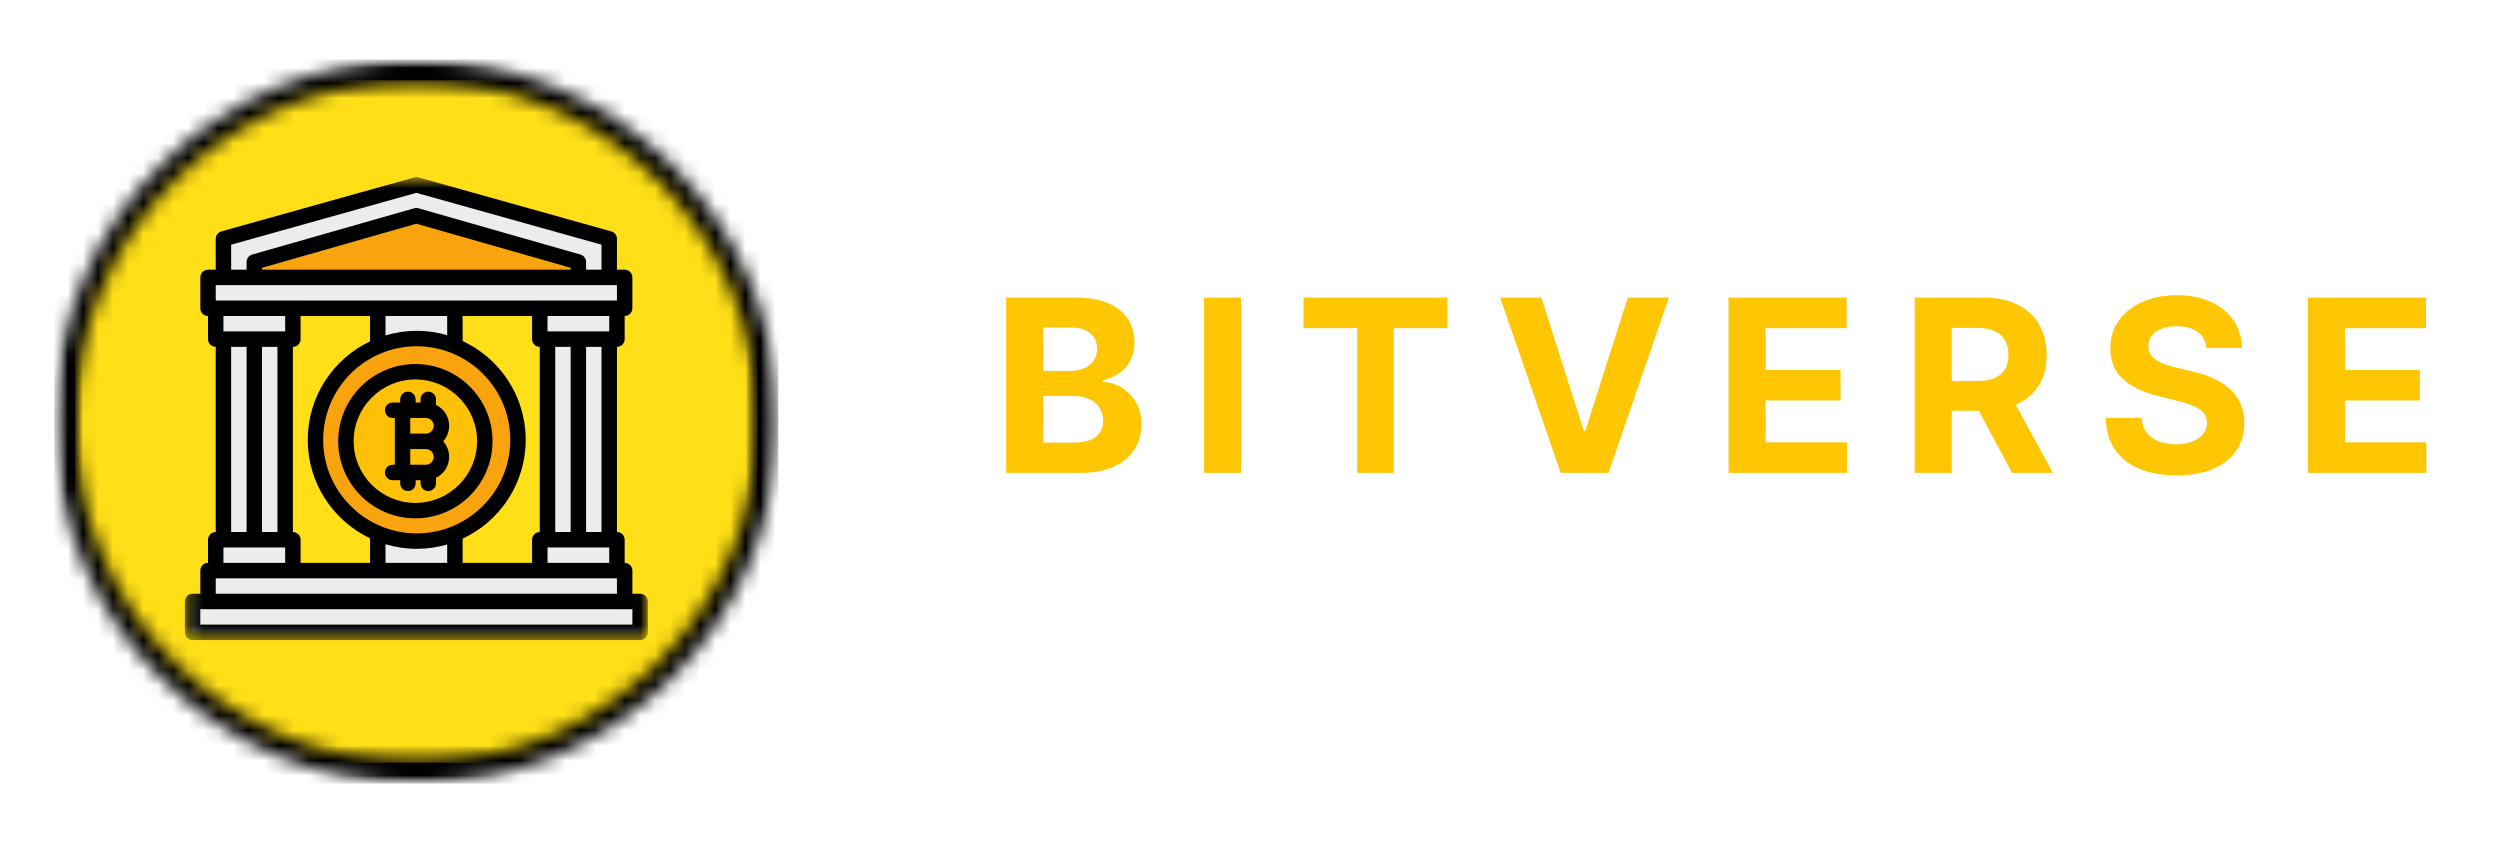<svg width="166" height="56" viewBox="0 0 166 56" fill="none" xmlns="http://www.w3.org/2000/svg">
<mask id="mask0_198_710" style="mask-type:luminance" maskUnits="userSpaceOnUse" x="3" y="3" width="49" height="50">
<path d="M3.603 3.946H51.687V52.03H3.603V3.946Z" fill="white"/>
</mask>
<g mask="url(#mask0_198_710)">
<mask id="mask1_198_710" style="mask-type:luminance" maskUnits="userSpaceOnUse" x="3" y="3" width="49" height="50">
<path d="M27.645 3.946C14.367 3.946 3.603 14.71 3.603 27.988C3.603 41.266 14.367 52.03 27.645 52.03C40.923 52.03 51.687 41.266 51.687 27.988C51.687 14.71 40.923 3.946 27.645 3.946Z" fill="white"/>
</mask>
<g mask="url(#mask1_198_710)">
<path d="M3.603 3.946H51.687V52.03H3.603V3.946Z" fill="black"/>
</g>
</g>
<mask id="mask2_198_710" style="mask-type:luminance" maskUnits="userSpaceOnUse" x="4" y="5" width="47" height="46">
<path d="M4.988 5.33H50.303V50.645H4.988V5.33Z" fill="white"/>
</mask>
<g mask="url(#mask2_198_710)">
<mask id="mask3_198_710" style="mask-type:luminance" maskUnits="userSpaceOnUse" x="4" y="5" width="47" height="46">
<path d="M27.645 5.33C15.132 5.33 4.988 15.474 4.988 27.988C4.988 40.501 15.132 50.645 27.645 50.645C40.159 50.645 50.303 40.501 50.303 27.988C50.303 15.474 40.159 5.33 27.645 5.33Z" fill="white"/>
</mask>
<g mask="url(#mask3_198_710)">
<path d="M4.988 5.33H50.303V50.645H4.988V5.33Z" fill="#FFDF17"/>
</g>
</g>
<path d="M25.084 20.47H30.207V37.889H25.084V20.47Z" fill="#EBECEC"/>
<path d="M34.433 29.308C34.433 29.416 34.431 29.525 34.425 29.634C34.42 29.743 34.412 29.852 34.401 29.96C34.39 30.069 34.377 30.177 34.361 30.285C34.345 30.392 34.327 30.5 34.305 30.607C34.284 30.714 34.26 30.82 34.234 30.926C34.207 31.032 34.178 31.137 34.146 31.241C34.115 31.345 34.081 31.449 34.044 31.551C34.007 31.654 33.968 31.755 33.926 31.856C33.885 31.957 33.84 32.056 33.794 32.155C33.747 32.254 33.698 32.351 33.647 32.447C33.595 32.543 33.542 32.638 33.486 32.731C33.43 32.825 33.371 32.917 33.311 33.008C33.25 33.098 33.188 33.187 33.123 33.275C33.058 33.362 32.991 33.448 32.921 33.533C32.852 33.617 32.781 33.699 32.708 33.78C32.635 33.861 32.56 33.94 32.483 34.017C32.405 34.094 32.327 34.169 32.246 34.242C32.165 34.316 32.082 34.387 31.998 34.456C31.914 34.525 31.828 34.592 31.741 34.657C31.653 34.722 31.564 34.785 31.473 34.845C31.383 34.906 31.291 34.964 31.197 35.02C31.104 35.076 31.009 35.13 30.913 35.181C30.817 35.233 30.719 35.282 30.621 35.328C30.522 35.375 30.422 35.419 30.322 35.461C30.221 35.502 30.119 35.541 30.017 35.578C29.914 35.615 29.811 35.649 29.706 35.681C29.602 35.712 29.497 35.742 29.391 35.768C29.286 35.794 29.179 35.818 29.072 35.84C28.965 35.861 28.858 35.88 28.75 35.896C28.642 35.912 28.534 35.925 28.426 35.936C28.317 35.946 28.209 35.954 28.1 35.96C27.991 35.965 27.882 35.968 27.773 35.968C27.664 35.968 27.555 35.965 27.446 35.96C27.337 35.954 27.229 35.946 27.12 35.936C27.012 35.925 26.904 35.912 26.796 35.896C26.688 35.88 26.581 35.861 26.474 35.84C26.367 35.818 26.26 35.794 26.155 35.768C26.049 35.742 25.944 35.712 25.84 35.681C25.735 35.649 25.632 35.615 25.529 35.578C25.427 35.541 25.325 35.502 25.224 35.461C25.124 35.419 25.024 35.375 24.925 35.328C24.827 35.282 24.73 35.233 24.633 35.181C24.537 35.13 24.442 35.076 24.349 35.02C24.256 34.964 24.163 34.906 24.073 34.845C23.982 34.785 23.893 34.722 23.805 34.657C23.718 34.592 23.632 34.525 23.548 34.456C23.463 34.387 23.381 34.316 23.3 34.242C23.22 34.169 23.141 34.094 23.064 34.017C22.986 33.94 22.911 33.861 22.838 33.78C22.765 33.699 22.694 33.617 22.625 33.533C22.555 33.448 22.488 33.362 22.424 33.275C22.359 33.187 22.296 33.098 22.235 33.008C22.175 32.917 22.116 32.825 22.06 32.731C22.004 32.638 21.951 32.543 21.899 32.447C21.848 32.351 21.799 32.254 21.752 32.155C21.706 32.056 21.662 31.957 21.62 31.856C21.578 31.755 21.539 31.654 21.502 31.551C21.465 31.449 21.431 31.345 21.4 31.241C21.368 31.137 21.339 31.032 21.312 30.926C21.286 30.82 21.262 30.714 21.241 30.607C21.22 30.5 21.201 30.392 21.185 30.285C21.169 30.177 21.156 30.069 21.145 29.96C21.134 29.852 21.126 29.743 21.121 29.634C21.116 29.525 21.113 29.416 21.113 29.308C21.113 29.198 21.116 29.09 21.121 28.981C21.126 28.872 21.134 28.763 21.145 28.655C21.156 28.546 21.169 28.438 21.185 28.33C21.201 28.222 21.22 28.115 21.241 28.008C21.262 27.901 21.286 27.795 21.312 27.689C21.339 27.584 21.368 27.478 21.4 27.374C21.431 27.27 21.465 27.166 21.502 27.064C21.539 26.961 21.578 26.859 21.62 26.759C21.662 26.658 21.706 26.558 21.752 26.46C21.799 26.361 21.848 26.264 21.899 26.168C21.951 26.072 22.004 25.977 22.06 25.883C22.116 25.79 22.175 25.698 22.235 25.607C22.296 25.517 22.359 25.427 22.424 25.34C22.488 25.252 22.555 25.166 22.625 25.082C22.694 24.998 22.765 24.916 22.838 24.835C22.911 24.754 22.986 24.675 23.064 24.598C23.141 24.521 23.22 24.446 23.3 24.372C23.381 24.299 23.463 24.228 23.548 24.159C23.632 24.09 23.718 24.023 23.805 23.958C23.893 23.893 23.982 23.83 24.073 23.77C24.163 23.709 24.256 23.651 24.349 23.595C24.442 23.539 24.537 23.485 24.633 23.434C24.73 23.382 24.827 23.333 24.925 23.287C25.024 23.24 25.124 23.196 25.224 23.154C25.325 23.113 25.427 23.073 25.529 23.037C25.632 23 25.735 22.966 25.84 22.934C25.944 22.902 26.049 22.873 26.155 22.847C26.26 22.82 26.367 22.796 26.474 22.775C26.581 22.754 26.688 22.735 26.796 22.719C26.904 22.703 27.012 22.69 27.12 22.679C27.229 22.669 27.337 22.661 27.446 22.655C27.555 22.65 27.664 22.647 27.773 22.647C27.882 22.647 27.991 22.65 28.1 22.655C28.209 22.661 28.317 22.669 28.426 22.679C28.534 22.69 28.642 22.703 28.75 22.719C28.858 22.735 28.965 22.754 29.072 22.775C29.179 22.796 29.286 22.82 29.391 22.847C29.497 22.873 29.602 22.902 29.706 22.934C29.811 22.966 29.914 23 30.017 23.037C30.119 23.073 30.221 23.113 30.322 23.154C30.422 23.196 30.522 23.24 30.621 23.287C30.719 23.333 30.817 23.382 30.913 23.434C31.009 23.485 31.104 23.539 31.197 23.595C31.291 23.651 31.383 23.709 31.473 23.77C31.564 23.83 31.653 23.893 31.741 23.958C31.828 24.023 31.914 24.09 31.998 24.159C32.082 24.228 32.165 24.299 32.246 24.372C32.327 24.446 32.405 24.521 32.483 24.598C32.56 24.675 32.635 24.754 32.708 24.835C32.781 24.916 32.852 24.998 32.921 25.082C32.991 25.166 33.058 25.252 33.123 25.34C33.188 25.427 33.25 25.517 33.311 25.607C33.371 25.698 33.43 25.79 33.486 25.883C33.542 25.977 33.595 26.072 33.647 26.168C33.698 26.264 33.747 26.361 33.794 26.46C33.84 26.558 33.885 26.658 33.926 26.759C33.968 26.859 34.007 26.961 34.044 27.064C34.081 27.166 34.115 27.27 34.146 27.374C34.178 27.478 34.207 27.584 34.234 27.689C34.26 27.795 34.284 27.901 34.305 28.008C34.327 28.115 34.345 28.222 34.361 28.33C34.377 28.438 34.39 28.546 34.401 28.655C34.412 28.763 34.42 28.872 34.425 28.981C34.431 29.09 34.433 29.198 34.433 29.308Z" fill="#F9A40E"/>
<path d="M32.384 29.308C32.384 29.383 32.382 29.458 32.378 29.534C32.375 29.609 32.369 29.684 32.362 29.759C32.354 29.834 32.345 29.909 32.334 29.984C32.323 30.059 32.31 30.133 32.295 30.207C32.281 30.281 32.264 30.355 32.246 30.428C32.227 30.501 32.207 30.574 32.185 30.646C32.163 30.718 32.14 30.79 32.114 30.861C32.089 30.932 32.062 31.002 32.033 31.072C32.004 31.142 31.974 31.211 31.941 31.279C31.909 31.347 31.875 31.415 31.84 31.481C31.804 31.547 31.767 31.613 31.728 31.678C31.689 31.743 31.649 31.806 31.607 31.869C31.565 31.932 31.521 31.994 31.477 32.054C31.432 32.115 31.385 32.174 31.337 32.233C31.289 32.291 31.24 32.348 31.189 32.404C31.139 32.46 31.087 32.514 31.033 32.568C30.98 32.621 30.925 32.673 30.869 32.724C30.814 32.775 30.756 32.824 30.698 32.872C30.64 32.92 30.58 32.966 30.52 33.011C30.459 33.056 30.398 33.099 30.335 33.141C30.272 33.183 30.208 33.224 30.143 33.262C30.079 33.301 30.013 33.338 29.947 33.374C29.88 33.41 29.813 33.443 29.744 33.476C29.676 33.508 29.607 33.538 29.538 33.567C29.468 33.596 29.397 33.623 29.326 33.649C29.255 33.674 29.184 33.698 29.111 33.72C29.039 33.742 28.966 33.762 28.893 33.78C28.82 33.798 28.747 33.815 28.672 33.83C28.599 33.844 28.524 33.857 28.45 33.868C28.375 33.88 28.3 33.889 28.225 33.896C28.15 33.904 28.075 33.909 27.999 33.913C27.924 33.916 27.849 33.918 27.773 33.918C27.698 33.918 27.622 33.916 27.547 33.913C27.471 33.909 27.396 33.904 27.321 33.896C27.246 33.889 27.171 33.88 27.096 33.868C27.022 33.857 26.947 33.844 26.873 33.83C26.799 33.815 26.726 33.798 26.653 33.78C26.579 33.762 26.507 33.742 26.435 33.72C26.362 33.698 26.291 33.674 26.22 33.649C26.149 33.623 26.078 33.596 26.009 33.567C25.939 33.538 25.87 33.508 25.802 33.476C25.733 33.443 25.666 33.41 25.599 33.374C25.533 33.338 25.467 33.301 25.403 33.262C25.338 33.224 25.274 33.183 25.211 33.141C25.149 33.099 25.087 33.056 25.026 33.011C24.966 32.966 24.906 32.92 24.848 32.872C24.79 32.824 24.732 32.775 24.677 32.724C24.621 32.673 24.566 32.621 24.513 32.568C24.459 32.514 24.407 32.46 24.357 32.404C24.306 32.348 24.257 32.291 24.209 32.233C24.161 32.174 24.114 32.115 24.07 32.054C24.024 31.994 23.981 31.932 23.939 31.869C23.897 31.806 23.857 31.743 23.818 31.678C23.779 31.613 23.742 31.547 23.707 31.481C23.671 31.415 23.637 31.347 23.605 31.279C23.573 31.211 23.542 31.142 23.513 31.072C23.484 31.002 23.457 30.932 23.432 30.861C23.406 30.79 23.383 30.718 23.361 30.646C23.339 30.574 23.319 30.501 23.3 30.428C23.282 30.355 23.265 30.281 23.251 30.207C23.236 30.133 23.223 30.059 23.212 29.984C23.201 29.909 23.192 29.834 23.184 29.759C23.177 29.684 23.171 29.609 23.168 29.534C23.164 29.458 23.162 29.383 23.162 29.308C23.162 29.232 23.164 29.157 23.168 29.081C23.171 29.006 23.177 28.931 23.184 28.856C23.192 28.78 23.201 28.706 23.212 28.631C23.223 28.556 23.236 28.482 23.251 28.408C23.265 28.334 23.282 28.26 23.3 28.187C23.319 28.114 23.339 28.041 23.361 27.969C23.383 27.897 23.406 27.825 23.432 27.754C23.457 27.683 23.484 27.613 23.513 27.543C23.542 27.473 23.573 27.404 23.605 27.336C23.637 27.268 23.671 27.201 23.707 27.134C23.742 27.067 23.779 27.002 23.818 26.937C23.857 26.872 23.897 26.808 23.939 26.746C23.981 26.683 24.024 26.621 24.07 26.561C24.114 26.5 24.161 26.441 24.209 26.382C24.257 26.324 24.306 26.267 24.357 26.211C24.407 26.155 24.459 26.1 24.513 26.047C24.566 25.994 24.621 25.942 24.677 25.891C24.732 25.84 24.79 25.791 24.848 25.743C24.906 25.695 24.966 25.649 25.026 25.604C25.087 25.559 25.149 25.515 25.211 25.474C25.274 25.432 25.338 25.391 25.403 25.352C25.467 25.314 25.533 25.277 25.599 25.241C25.666 25.206 25.733 25.172 25.802 25.139C25.87 25.107 25.939 25.076 26.009 25.048C26.078 25.019 26.149 24.991 26.22 24.966C26.291 24.941 26.362 24.917 26.435 24.895C26.507 24.873 26.579 24.853 26.653 24.835C26.726 24.816 26.799 24.8 26.873 24.785C26.947 24.77 27.022 24.758 27.096 24.746C27.171 24.735 27.246 24.726 27.321 24.719C27.396 24.711 27.471 24.706 27.547 24.702C27.622 24.698 27.698 24.697 27.773 24.697C27.849 24.697 27.924 24.698 27.999 24.702C28.075 24.706 28.15 24.711 28.225 24.719C28.3 24.726 28.375 24.735 28.45 24.746C28.524 24.758 28.599 24.77 28.672 24.785C28.747 24.8 28.82 24.816 28.893 24.835C28.966 24.853 29.039 24.873 29.111 24.895C29.184 24.917 29.255 24.941 29.326 24.966C29.397 24.991 29.468 25.019 29.538 25.048C29.607 25.076 29.676 25.107 29.744 25.139C29.813 25.172 29.88 25.206 29.947 25.241C30.013 25.277 30.079 25.314 30.143 25.352C30.208 25.391 30.272 25.432 30.335 25.474C30.398 25.515 30.459 25.559 30.52 25.604C30.58 25.649 30.64 25.695 30.698 25.743C30.756 25.791 30.814 25.84 30.869 25.891C30.925 25.942 30.98 25.994 31.033 26.047C31.087 26.1 31.139 26.155 31.189 26.211C31.24 26.267 31.289 26.324 31.337 26.382C31.385 26.441 31.432 26.5 31.477 26.561C31.521 26.621 31.565 26.683 31.607 26.746C31.649 26.808 31.689 26.872 31.728 26.937C31.767 27.002 31.804 27.067 31.84 27.134C31.875 27.201 31.909 27.268 31.941 27.336C31.974 27.404 32.004 27.473 32.033 27.543C32.062 27.613 32.089 27.683 32.114 27.754C32.14 27.825 32.163 27.897 32.185 27.969C32.207 28.041 32.227 28.114 32.246 28.187C32.264 28.26 32.281 28.334 32.295 28.408C32.31 28.482 32.323 28.556 32.334 28.631C32.345 28.706 32.354 28.78 32.362 28.856C32.369 28.931 32.375 29.006 32.378 29.081C32.382 29.157 32.384 29.232 32.384 29.308Z" fill="#FFC107"/>
<path d="M13.812 18.421H41.478V20.47H13.812V18.421Z" fill="#EBECEC"/>
<path d="M40.453 18.42H14.837V15.859L27.645 12.273L40.453 15.859V18.42Z" fill="#EBECEC"/>
<path d="M27.645 14.322L16.887 17.396V18.421H38.404V17.396L27.645 14.322Z" fill="#F9A40E"/>
<path d="M14.325 20.47H19.448V22.519H14.325V20.47Z" fill="#EBECEC"/>
<path d="M14.325 35.839H19.448V37.889H14.325V35.839Z" fill="#EBECEC"/>
<path d="M14.837 22.519H18.936V35.84H14.837V22.519Z" fill="#EBECEC"/>
<path d="M35.842 20.47H40.965V22.519H35.842V20.47Z" fill="#EBECEC"/>
<path d="M13.812 37.889H41.478V39.938H13.812V37.889Z" fill="#EBECEC"/>
<path d="M12.788 39.938H42.502V41.987H12.788V39.938Z" fill="#EBECEC"/>
<path d="M35.842 35.839H40.965V37.889H35.842V35.839Z" fill="#EBECEC"/>
<path d="M36.355 22.519H40.453V35.84H36.355V22.519Z" fill="#EBECEC"/>
<path d="M27.581 24.171C24.756 24.171 22.457 26.469 22.457 29.294C22.457 32.119 24.756 34.417 27.581 34.417C30.406 34.417 32.704 32.119 32.704 29.294C32.704 26.469 30.406 24.171 27.581 24.171ZM27.581 33.393C25.321 33.393 23.482 31.554 23.482 29.294C23.482 27.034 25.321 25.196 27.581 25.196C29.841 25.196 31.679 27.034 31.679 29.294C31.679 31.554 29.841 33.393 27.581 33.393Z" fill="black"/>
<path d="M28.95 26.882V26.517C28.95 26.234 28.72 26.005 28.437 26.005C28.154 26.005 27.925 26.234 27.925 26.517V26.728H27.598V26.517C27.598 26.234 27.368 26.005 27.085 26.005C26.802 26.005 26.573 26.234 26.573 26.517V26.728H26.071C25.788 26.728 25.559 26.957 25.559 27.24C25.559 27.523 25.788 27.753 26.071 27.753H26.216V30.859H26.071C25.788 30.859 25.559 31.088 25.559 31.371C25.559 31.654 25.788 31.884 26.071 31.884H26.573V32.094C26.573 32.377 26.802 32.606 27.085 32.606C27.368 32.606 27.598 32.377 27.598 32.094V31.884H27.925V32.094C27.925 32.377 28.154 32.606 28.437 32.606C28.72 32.606 28.95 32.377 28.95 32.094V31.729C29.466 31.479 29.823 30.95 29.823 30.338C29.823 29.942 29.672 29.58 29.426 29.306C29.672 29.032 29.823 28.67 29.823 28.273C29.823 27.662 29.466 27.132 28.95 26.882ZM28.798 30.338C28.798 30.625 28.565 30.859 28.278 30.859H27.241V29.818H28.278C28.565 29.818 28.798 30.052 28.798 30.338ZM27.241 28.793V27.753H28.278C28.565 27.753 28.798 27.986 28.798 28.273C28.798 28.56 28.565 28.793 28.278 28.793H27.241Z" fill="black"/>
<mask id="mask4_198_710" style="mask-type:luminance" maskUnits="userSpaceOnUse" x="12" y="11" width="32" height="32">
<path d="M12.273 11.757H43.019V42.501H12.273V11.757Z" fill="white"/>
</mask>
<g mask="url(#mask4_198_710)">
<path d="M42.502 39.425H41.99V37.888C41.99 37.605 41.761 37.376 41.478 37.376V35.839C41.478 35.556 41.248 35.327 40.965 35.327V23.031C41.248 23.031 41.478 22.802 41.478 22.519V20.982C41.761 20.982 41.99 20.752 41.99 20.47V18.42C41.99 18.137 41.761 17.908 41.478 17.908H40.965V15.858C40.965 15.629 40.812 15.427 40.591 15.365L27.783 11.779C27.693 11.754 27.597 11.754 27.507 11.779L14.699 15.365C14.478 15.427 14.325 15.629 14.325 15.858V17.908H13.812C13.529 17.908 13.3 18.137 13.3 18.42V20.47C13.3 20.752 13.529 20.982 13.812 20.982V22.519C13.812 22.802 14.042 23.031 14.325 23.031V35.327C14.042 35.327 13.812 35.556 13.812 35.839V37.376C13.529 37.376 13.3 37.605 13.3 37.888V39.425H12.788C12.505 39.425 12.275 39.655 12.275 39.938V41.987C12.275 42.27 12.505 42.499 12.788 42.499H42.502C42.785 42.499 43.015 42.27 43.015 41.987V39.938C43.015 39.655 42.785 39.425 42.502 39.425ZM30.719 37.376V35.767C33.19 34.614 34.907 32.106 34.907 29.204C34.907 26.303 33.19 23.795 30.719 22.642V20.982H35.33V22.519C35.33 22.802 35.559 23.031 35.842 23.031V35.327C35.559 35.327 35.33 35.556 35.33 35.839V37.376H30.719ZM19.96 37.376V35.839C19.96 35.556 19.731 35.327 19.448 35.327V23.031C19.731 23.031 19.96 22.802 19.96 22.519V20.982H24.571V22.666C22.127 23.829 20.434 26.323 20.434 29.204C20.434 32.086 22.127 34.58 24.571 35.743V37.376H19.96ZM18.423 23.031V35.327H17.399V23.031H18.423ZM27.671 35.416C24.245 35.416 21.459 32.63 21.459 29.204C21.459 25.779 24.245 22.992 27.671 22.992C31.096 22.992 33.882 25.779 33.882 29.204C33.882 32.63 31.096 35.416 27.671 35.416ZM29.694 22.256C29.052 22.069 28.373 21.968 27.671 21.968C26.95 21.968 26.253 22.074 25.596 22.271V20.982H29.694V22.256ZM25.596 36.137C26.253 36.334 26.95 36.441 27.671 36.441C28.373 36.441 29.052 36.34 29.694 36.153V37.376H25.596V36.137ZM36.867 35.327V23.031H37.892V35.327H36.867ZM36.355 36.352H40.453V37.376H36.355V36.352ZM39.941 35.327H38.916V23.031H39.941V35.327ZM40.453 22.006H36.355V20.982H40.453V22.006ZM15.349 16.247L27.645 12.804L39.941 16.247V17.908H38.916V17.395C38.916 17.167 38.765 16.966 38.544 16.903L27.786 13.829C27.694 13.803 27.596 13.803 27.504 13.829L16.745 16.903C16.526 16.966 16.374 17.167 16.374 17.395V17.908H15.349V16.247ZM37.892 17.908H17.399V17.782L27.645 14.854L37.892 17.782V17.908ZM14.325 18.933H40.965V19.957H14.325V18.933ZM18.936 20.982V22.006H14.837V20.982H18.936ZM15.349 23.031H16.374V35.327H15.349V23.031ZM14.837 36.352H18.936V37.376H14.837V36.352ZM14.325 38.401H40.965V39.425H14.325V38.401ZM41.99 41.475H13.3V40.45H41.99V41.475Z" fill="black"/>
</g>
<g filter="url(#filter0_d_198_710)">
<path d="M66.809 27.399V15.761H71.469C72.325 15.761 73.039 15.888 73.611 16.142C74.183 16.396 74.613 16.748 74.901 17.199C75.189 17.646 75.333 18.161 75.333 18.744C75.333 19.199 75.242 19.599 75.06 19.944C74.879 20.285 74.628 20.565 74.31 20.785C73.996 21.001 73.636 21.154 73.231 21.245V21.359C73.674 21.378 74.089 21.503 74.475 21.734C74.865 21.965 75.182 22.289 75.424 22.705C75.666 23.118 75.788 23.611 75.788 24.183C75.788 24.8 75.634 25.352 75.327 25.837C75.024 26.318 74.575 26.698 73.981 26.979C73.386 27.259 72.653 27.399 71.781 27.399H66.809ZM69.27 25.388H71.276C71.961 25.388 72.461 25.257 72.776 24.996C73.09 24.73 73.248 24.378 73.248 23.939C73.248 23.617 73.17 23.332 73.014 23.086C72.859 22.84 72.638 22.647 72.35 22.506C72.066 22.366 71.726 22.296 71.332 22.296H69.27V25.388ZM69.27 20.631H71.094C71.431 20.631 71.73 20.573 71.992 20.455C72.257 20.334 72.465 20.163 72.617 19.944C72.772 19.724 72.85 19.46 72.85 19.154C72.85 18.733 72.7 18.394 72.401 18.136C72.105 17.879 71.685 17.75 71.139 17.75H69.27V20.631ZM82.41 15.761V27.399H79.949V15.761H82.41ZM86.552 17.79V15.761H96.11V17.79H92.547V27.399H90.115V17.79H86.552ZM102.347 15.761L105.16 24.604H105.268L108.087 15.761H110.815L106.803 27.399H103.632L99.614 15.761H102.347ZM114.776 27.399V15.761H122.618V17.79H117.237V20.563H122.215V22.592H117.237V25.371H122.641V27.399H114.776ZM127.135 27.399V15.761H131.727C132.606 15.761 133.356 15.918 133.977 16.233C134.602 16.543 135.078 16.985 135.403 17.557C135.733 18.125 135.898 18.794 135.898 19.563C135.898 20.336 135.731 21.001 135.398 21.558C135.064 22.111 134.581 22.535 133.949 22.83C133.32 23.126 132.558 23.274 131.664 23.274H128.59V21.296H131.266C131.736 21.296 132.126 21.232 132.437 21.103C132.748 20.974 132.979 20.781 133.13 20.523C133.286 20.266 133.363 19.945 133.363 19.563C133.363 19.176 133.286 18.851 133.13 18.585C132.979 18.32 132.746 18.119 132.431 17.983C132.121 17.843 131.729 17.773 131.255 17.773H129.596V27.399H127.135ZM133.42 22.103L136.313 27.399H133.596L130.766 22.103H133.42ZM146.511 19.108C146.465 18.65 146.27 18.294 145.926 18.04C145.581 17.786 145.113 17.659 144.522 17.659C144.12 17.659 143.781 17.716 143.505 17.83C143.228 17.939 143.016 18.093 142.868 18.29C142.724 18.487 142.652 18.71 142.652 18.96C142.645 19.169 142.688 19.351 142.783 19.506C142.881 19.661 143.016 19.796 143.186 19.91C143.357 20.019 143.554 20.116 143.777 20.199C144.001 20.279 144.24 20.347 144.493 20.404L145.539 20.654C146.047 20.768 146.513 20.919 146.937 21.108C147.361 21.298 147.729 21.531 148.04 21.808C148.35 22.084 148.591 22.41 148.761 22.785C148.936 23.16 149.025 23.59 149.028 24.075C149.025 24.787 148.843 25.405 148.483 25.928C148.127 26.447 147.611 26.85 146.937 27.138C146.266 27.422 145.458 27.564 144.511 27.564C143.571 27.564 142.753 27.42 142.056 27.132C141.362 26.844 140.82 26.418 140.43 25.854C140.044 25.285 139.841 24.583 139.822 23.745H142.203C142.23 24.136 142.342 24.461 142.539 24.723C142.739 24.98 143.006 25.175 143.34 25.308C143.677 25.437 144.058 25.501 144.482 25.501C144.899 25.501 145.261 25.441 145.568 25.32C145.878 25.198 146.119 25.03 146.289 24.814C146.46 24.598 146.545 24.35 146.545 24.069C146.545 23.808 146.467 23.588 146.312 23.41C146.16 23.232 145.937 23.081 145.641 22.956C145.35 22.83 144.992 22.717 144.567 22.614L143.3 22.296C142.319 22.058 141.544 21.684 140.976 21.177C140.408 20.669 140.125 19.985 140.129 19.125C140.125 18.421 140.313 17.805 140.692 17.278C141.074 16.752 141.599 16.341 142.266 16.045C142.933 15.75 143.69 15.602 144.539 15.602C145.403 15.602 146.157 15.75 146.801 16.045C147.449 16.341 147.952 16.752 148.312 17.278C148.672 17.805 148.858 18.415 148.869 19.108H146.511ZM153.244 27.399V15.761H161.086V17.79H155.705V20.563H160.683V22.592H155.705V25.371H161.109V27.399H153.244Z" fill="#FFC603"/>
</g>
<path d="M64.349 40.6V34.252H68.552V35.359H65.691V36.872H68.273V37.978H65.691V40.6H64.349ZM81.01 34.252V40.6H79.668V34.252H81.01ZM97.637 34.252V40.6H96.477L93.716 36.605H93.669V40.6H92.327V34.252H93.505L96.245 38.245H96.301V34.252H97.637ZM110.053 40.6H108.614L110.806 34.252H112.535L114.724 40.6H113.286L111.695 35.703H111.646L110.053 40.6ZM109.963 38.105H113.36V39.153H109.963V38.105ZM131.01 34.252V40.6H129.851L127.089 36.605H127.043V40.6H125.701V34.252H126.878L129.619 38.245H129.674V34.252H131.01ZM147.933 36.475H146.575C146.551 36.299 146.5 36.143 146.424 36.007C146.347 35.868 146.249 35.751 146.129 35.653C146.009 35.556 145.871 35.482 145.714 35.43C145.559 35.379 145.39 35.353 145.208 35.353C144.88 35.353 144.594 35.434 144.35 35.598C144.106 35.759 143.917 35.994 143.783 36.304C143.648 36.612 143.581 36.986 143.581 37.426C143.581 37.879 143.648 38.259 143.783 38.567C143.919 38.875 144.109 39.108 144.353 39.264C144.597 39.422 144.879 39.5 145.199 39.5C145.379 39.5 145.545 39.476 145.698 39.429C145.853 39.381 145.991 39.312 146.111 39.221C146.23 39.128 146.33 39.016 146.408 38.883C146.489 38.751 146.544 38.6 146.575 38.431L147.933 38.437C147.898 38.728 147.81 39.009 147.67 39.28C147.531 39.549 147.344 39.789 147.109 40.002C146.875 40.213 146.596 40.38 146.272 40.504C145.949 40.626 145.585 40.687 145.177 40.687C144.611 40.687 144.105 40.559 143.659 40.303C143.214 40.047 142.863 39.676 142.605 39.19C142.348 38.705 142.22 38.117 142.22 37.426C142.22 36.734 142.351 36.145 142.611 35.66C142.871 35.174 143.225 34.804 143.671 34.55C144.117 34.294 144.62 34.166 145.177 34.166C145.545 34.166 145.886 34.217 146.2 34.321C146.517 34.424 146.797 34.575 147.04 34.773C147.284 34.969 147.483 35.21 147.636 35.495C147.791 35.781 147.89 36.107 147.933 36.475ZM159.108 40.6V34.252H163.386V35.359H160.45V36.872H163.166V37.978H160.45V39.494H163.398V40.6H159.108Z" fill="white"/>
<defs>
<filter id="filter0_d_198_710" x="61.797" y="15.399" width="105" height="20.165" filterUnits="userSpaceOnUse" color-interpolation-filters="sRGB">
<feFlood flood-opacity="0" result="BackgroundImageFix"/>
<feColorMatrix in="SourceAlpha" type="matrix" values="0 0 0 0 0 0 0 0 0 0 0 0 0 0 0 0 0 0 127 0" result="hardAlpha"/>
<feOffset dy="4"/>
<feGaussianBlur stdDeviation="2"/>
<feComposite in2="hardAlpha" operator="out"/>
<feColorMatrix type="matrix" values="0 0 0 0 0 0 0 0 0 0 0 0 0 0 0 0 0 0 0.25 0"/>
<feBlend mode="normal" in2="BackgroundImageFix" result="effect1_dropShadow_198_710"/>
<feBlend mode="normal" in="SourceGraphic" in2="effect1_dropShadow_198_710" result="shape"/>
</filter>
</defs>
</svg>
